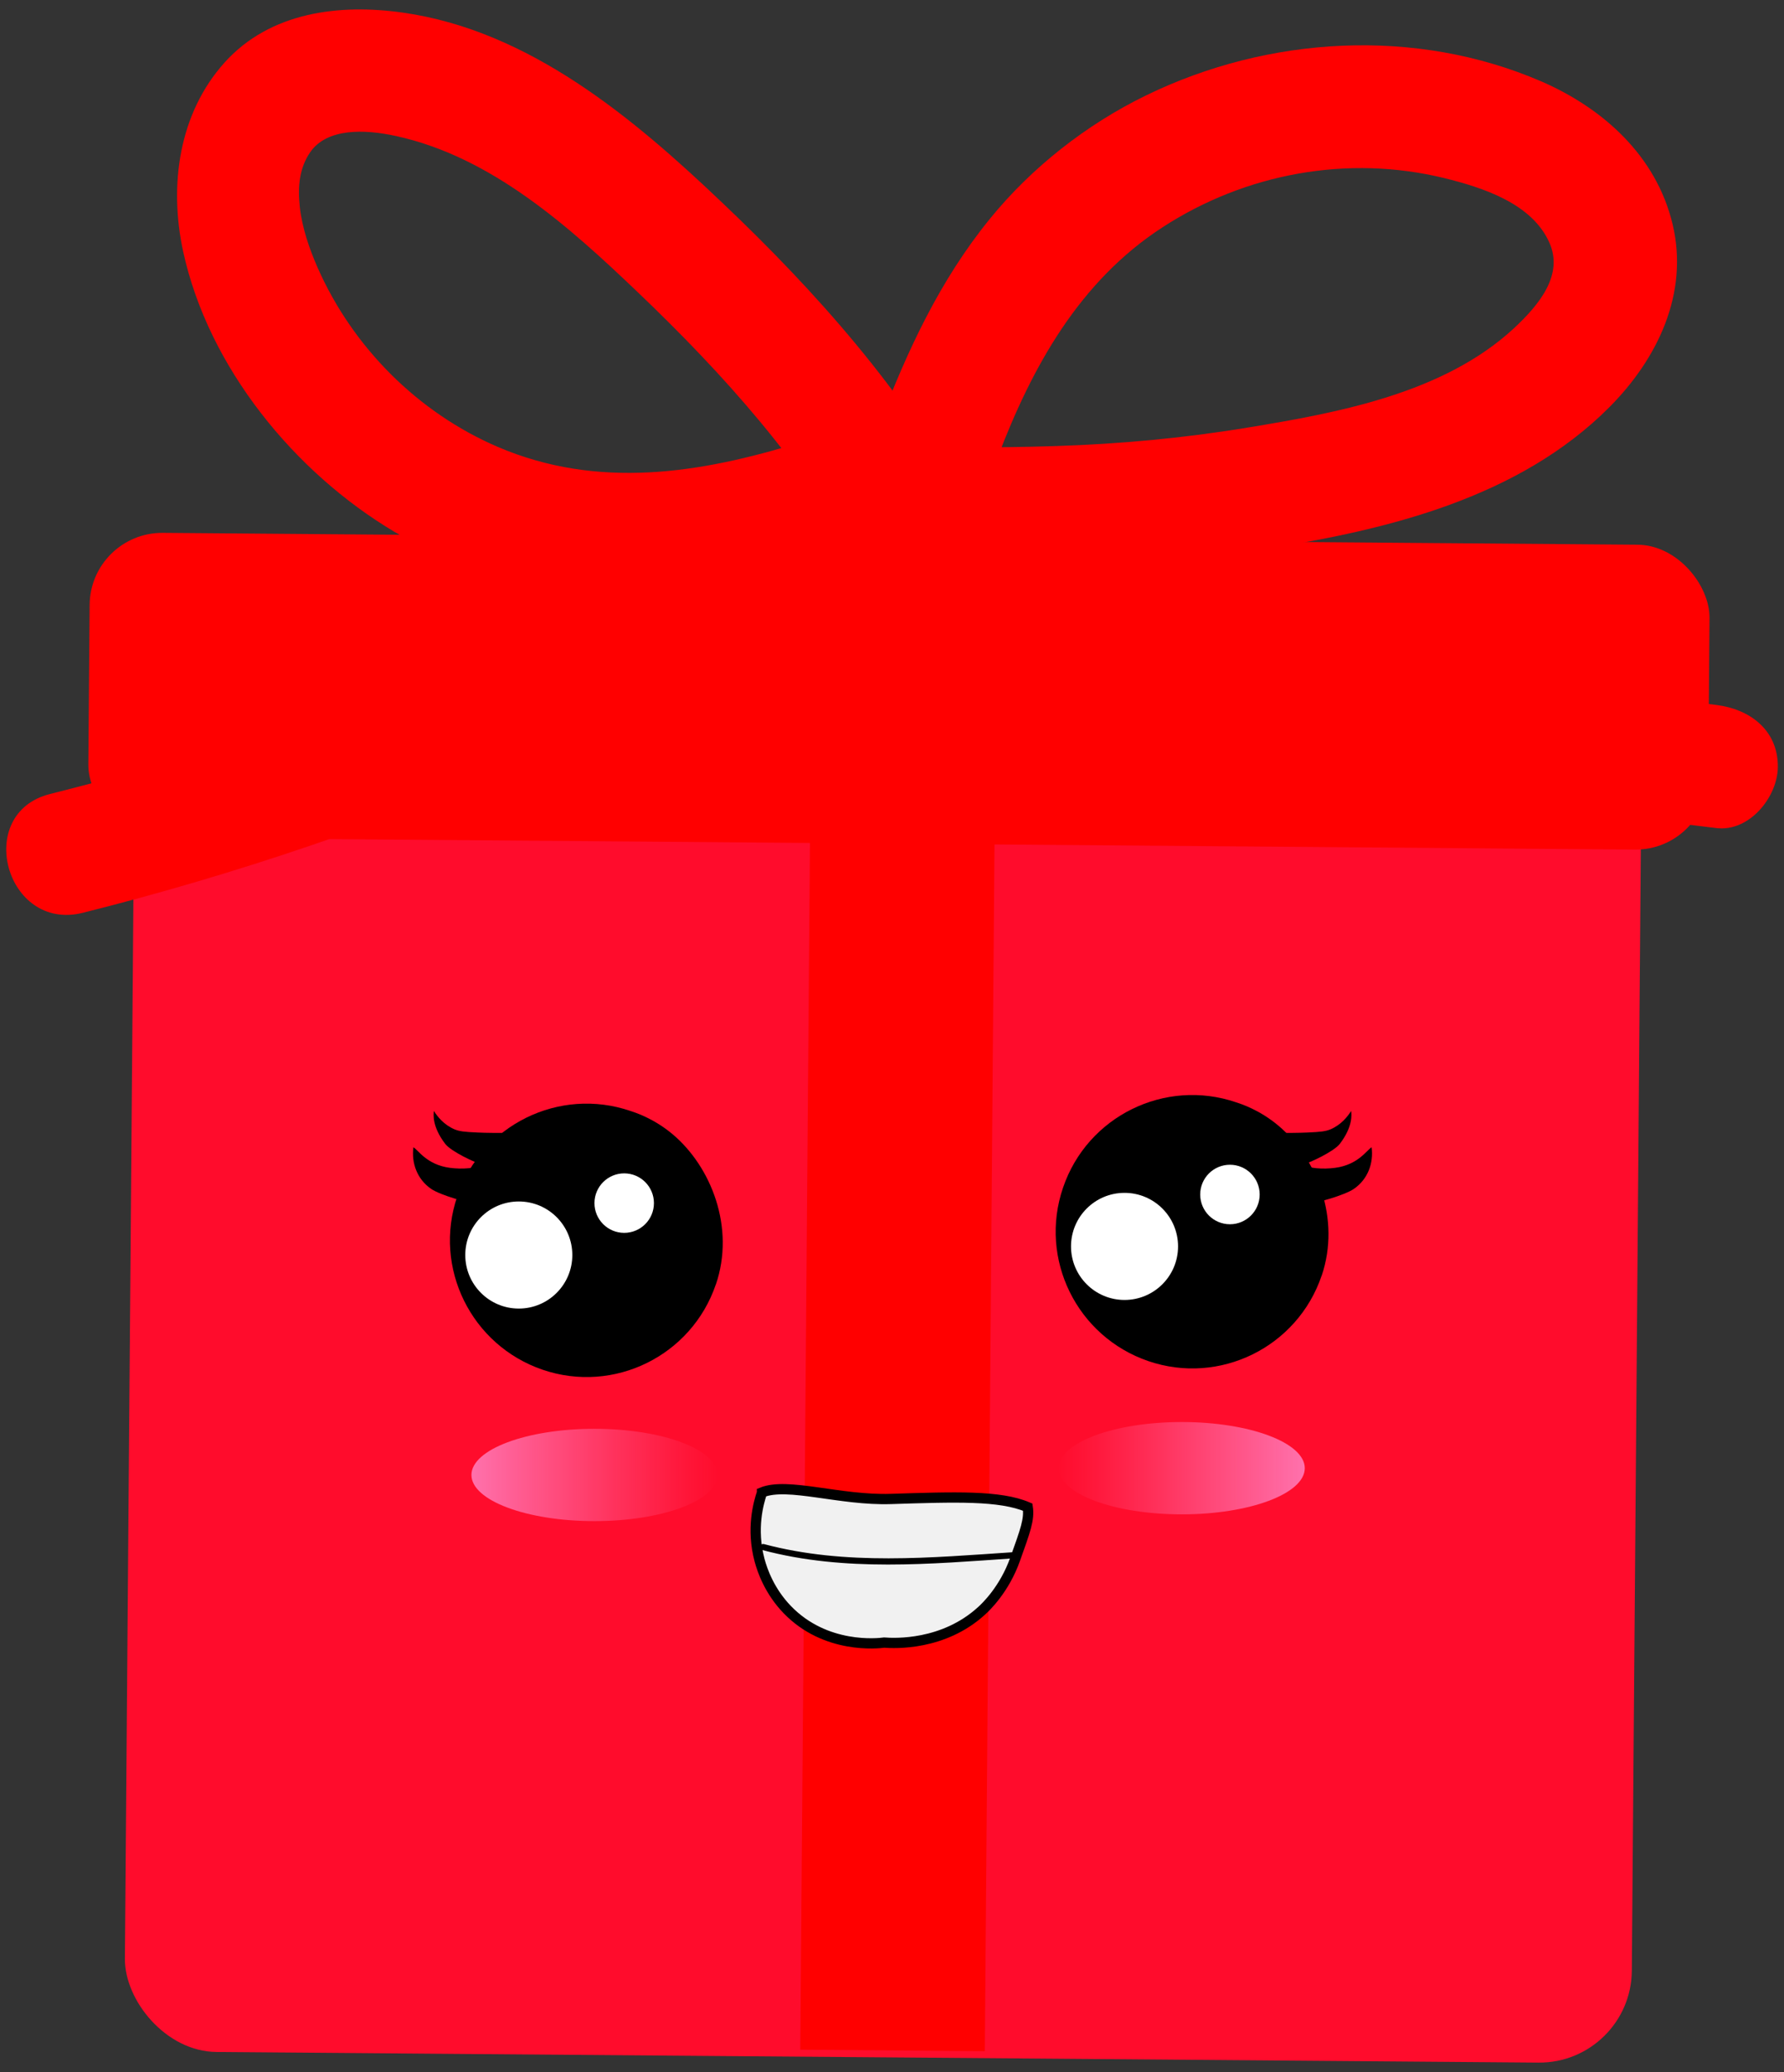 <?xml version="1.0" encoding="UTF-8"?><svg id="Layer_1" xmlns="http://www.w3.org/2000/svg" width="87" height="101" xmlns:xlink="http://www.w3.org/1999/xlink" viewBox="0 0 87 101"><rect x="0" y="0" width="87" height="101" fill="#333333" stroke="none"/><defs><style>.cls-1{fill:url(#Orchid_2);}.cls-2{fill:#f1f1f1;stroke:#000;stroke-miterlimit:10;stroke-width:.5px;}.cls-3{fill:#ff0c2c;}.cls-4{fill:#fff;}.cls-5{fill:url(#Orchid_2-2);}.cls-6{fill:red;}</style><linearGradient id="Orchid_2" x1="-7954.82" y1="71.56" x2="-7942.82" y2="71.56" gradientTransform="translate(-7891.2) rotate(-180) scale(1 -1)" gradientUnits="userSpaceOnUse"><stop offset="0" stop-color="#ff71ac"/><stop offset=".22" stop-color="#ff71ac" stop-opacity=".76"/><stop offset=".6" stop-color="#ff71ac" stop-opacity=".36"/><stop offset=".87" stop-color="#ff71ac" stop-opacity=".1"/><stop offset="1" stop-color="#ff71ac" stop-opacity="0"/></linearGradient><linearGradient id="Orchid_2-2" x1="22.99" y1="71.89" x2="34.99" y2="71.89" gradientTransform="matrix(1,0,0,1,0,0)" xlink:href="#Orchid_2"/></defs><rect class="cls-3" x="6.35" y="26.78" width="73.49" height="73.49" rx="4.51" ry="4.51" transform="translate(.51 -.34) rotate(.46)"/><rect class="cls-6" x="4.34" y="26.26" width="79" height="14.86" rx="3.54" ry="3.54" transform="translate(.27 -.35) rotate(.46)"/><rect class="cls-6" x="39.32" y="26.26" width="9" height="73.68" transform="translate(.51 -.35) rotate(.46)"/><path class="cls-6" d="M48.66,22.27c1.68-4.41,3.98-8.56,8.03-11.19s9.03-3.55,13.74-2.4c1.87.46,4.28,1.23,5.13,3.15.69,1.56-.47,3-1.74,4.18-3.43,3.16-8.53,4.1-12.97,4.83-3.09.51-6.21.8-9.34.9s-6.28.13-9.35-.4c-1.59-.28-3.23.43-3.69,2.1-.4,1.45.49,3.41,2.1,3.69,6.96,1.21,14.22.71,21.16-.38,5.96-.93,12.36-2.49,16.76-6.91,2.34-2.35,3.88-5.54,3.08-8.9s-3.41-5.67-6.4-6.97c-6.14-2.65-13.32-2.22-19.28.68-2.9,1.41-5.58,3.51-7.62,6.02-2.44,3-4.02,6.41-5.39,10-.58,1.51.64,3.29,2.1,3.69,1.69.46,3.11-.58,3.69-2.1h0Z"/><path class="cls-6" d="M39.04,21.56c-4.9,1.52-9.89,2.31-14.77.22-3.89-1.67-7.06-4.85-8.77-8.71-.41-.93-.77-1.97-.88-2.99s-.01-1.9.5-2.65c.81-1.19,2.65-1.14,4.19-.8,4.66,1.01,8.46,4.43,11.81,7.63,4.12,3.93,8.12,8.37,10.83,13.41,1.83,3.4,7.01.38,5.18-3.03-2.97-5.53-7.4-10.49-11.93-14.78C30.86,5.73,25.81,1.5,19.68.62c-3.12-.45-6.51-.04-8.73,2.43s-2.72,5.96-2.02,9.2c1.23,5.65,5.42,10.77,10.32,13.68,3.06,1.82,6.52,2.84,10.06,3.12,3.83.31,7.68-.57,11.32-1.7s2.11-6.93-1.6-5.79h0Z"/><path class="cls-6" d="M44.77,21.79c-7.2,2.78-13.91,6.62-20.97,9.7s-14.07,5.38-21.36,7.21c-3.74.94-2.16,6.73,1.6,5.79,7.51-1.88,14.83-4.39,21.94-7.45,6.89-2.96,13.4-6.77,20.4-9.47,1.51-.58,2.56-2.02,2.1-3.69-.4-1.44-2.17-2.68-3.69-2.1h0Z"/><path class="cls-6" d="M42.79,30.1c6.45,2.51,12.91,5.03,19.61,6.81s14.16,2.57,21.3,3.45c1.61.2,3-1.52,3-3,0-1.79-1.38-2.8-3-3-6.78-.84-13.55-1.57-20.16-3.36s-12.85-4.23-19.16-6.69c-1.51-.59-3.29.65-3.69,2.1-.47,1.7.58,3.1,2.1,3.69h0Z"/><rect class="cls-6" x="37.6" y="22.14" width="13.56" height="7.65" rx="1.5" ry="1.5" transform="translate(.21 -.36) rotate(.46)"/><ellipse class="cls-1" cx="57.63" cy="71.56" rx="6" ry="2.25"/><path class="cls-2" d="M37.16,72.74c1.25-.51,3.8.4,6.28.32,3.14-.1,5.33-.18,6.68.4.09.59-.12,1.15-.61,2.52-.52,1.48-1.44,2.35-1.64,2.53-1.86,1.7-4.24,1.59-4.75,1.55-.29.04-2.86.33-4.73-1.61-.85-.88-1.21-1.88-1.35-2.41-.41-1.53-.05-2.79.12-3.29Z"/><path d="M49.47,75.65c-4.06.27-8.23.67-12.21-.39-.19-.05-.27.24-.08.29,4.01,1.07,8.2.68,12.29.4.19-.01.19-.31,0-.3h0Z"/><ellipse class="cls-5" cx="28.99" cy="71.89" rx="6" ry="2.25"/><path d="M21.16,54.15c-.02.15-.1.75.55,1.6.29.38,1.5.94,1.78,1-.22.2-.97.25-1.55.17-1.14-.15-1.55-.88-1.78-1-.1.75.17,1.55.87,2.03.44.3,1.9.73,2.2.68.61-1.04,1.08-2.37,1.69-3.41-.66,0-1.2,0-1.61-.02-.7-.03-.9-.06-1.13-.15-.53-.22-.85-.63-1.02-.9Z"/><path d="M34.91,62.6c-1.18,3.48-4.97,5.35-8.45,4.16s-5.35-4.97-4.16-8.45c1.18-3.48,4.97-5.35,8.45-4.16.21.07,1.12.35,2.06,1.14,1.87,1.58,3.05,4.54,2.1,7.32Z"/><circle class="cls-4" cx="25.3" cy="61.17" r="2.61"/><circle class="cls-4" cx="30.44" cy="58.64" r="1.45"/><path d="M65.89,54.15c.02.15.1.75-.55,1.6-.29.38-1.5.94-1.78,1,.22.2.97.25,1.55.17,1.14-.15,1.55-.88,1.78-1,.1.75-.17,1.55-.87,2.03-.44.3-1.9.73-2.2.68-.61-1.04-1.08-2.37-1.69-3.41.66,0,1.2,0,1.61-.02.7-.03.9-.06,1.13-.15.53-.22.85-.63,1.02-.9Z"/><path d="M64.45,62.18c-1.18,3.48-4.97,5.35-8.45,4.16s-5.35-4.97-4.16-8.45c1.18-3.48,4.97-5.35,8.45-4.16.21.07,1.12.35,2.06,1.14,1.87,1.58,3.05,4.54,2.1,7.32Z"/><circle class="cls-4" cx="54.84" cy="60.75" r="2.61"/><circle class="cls-4" cx="59.98" cy="58.22" r="1.45"/></svg>